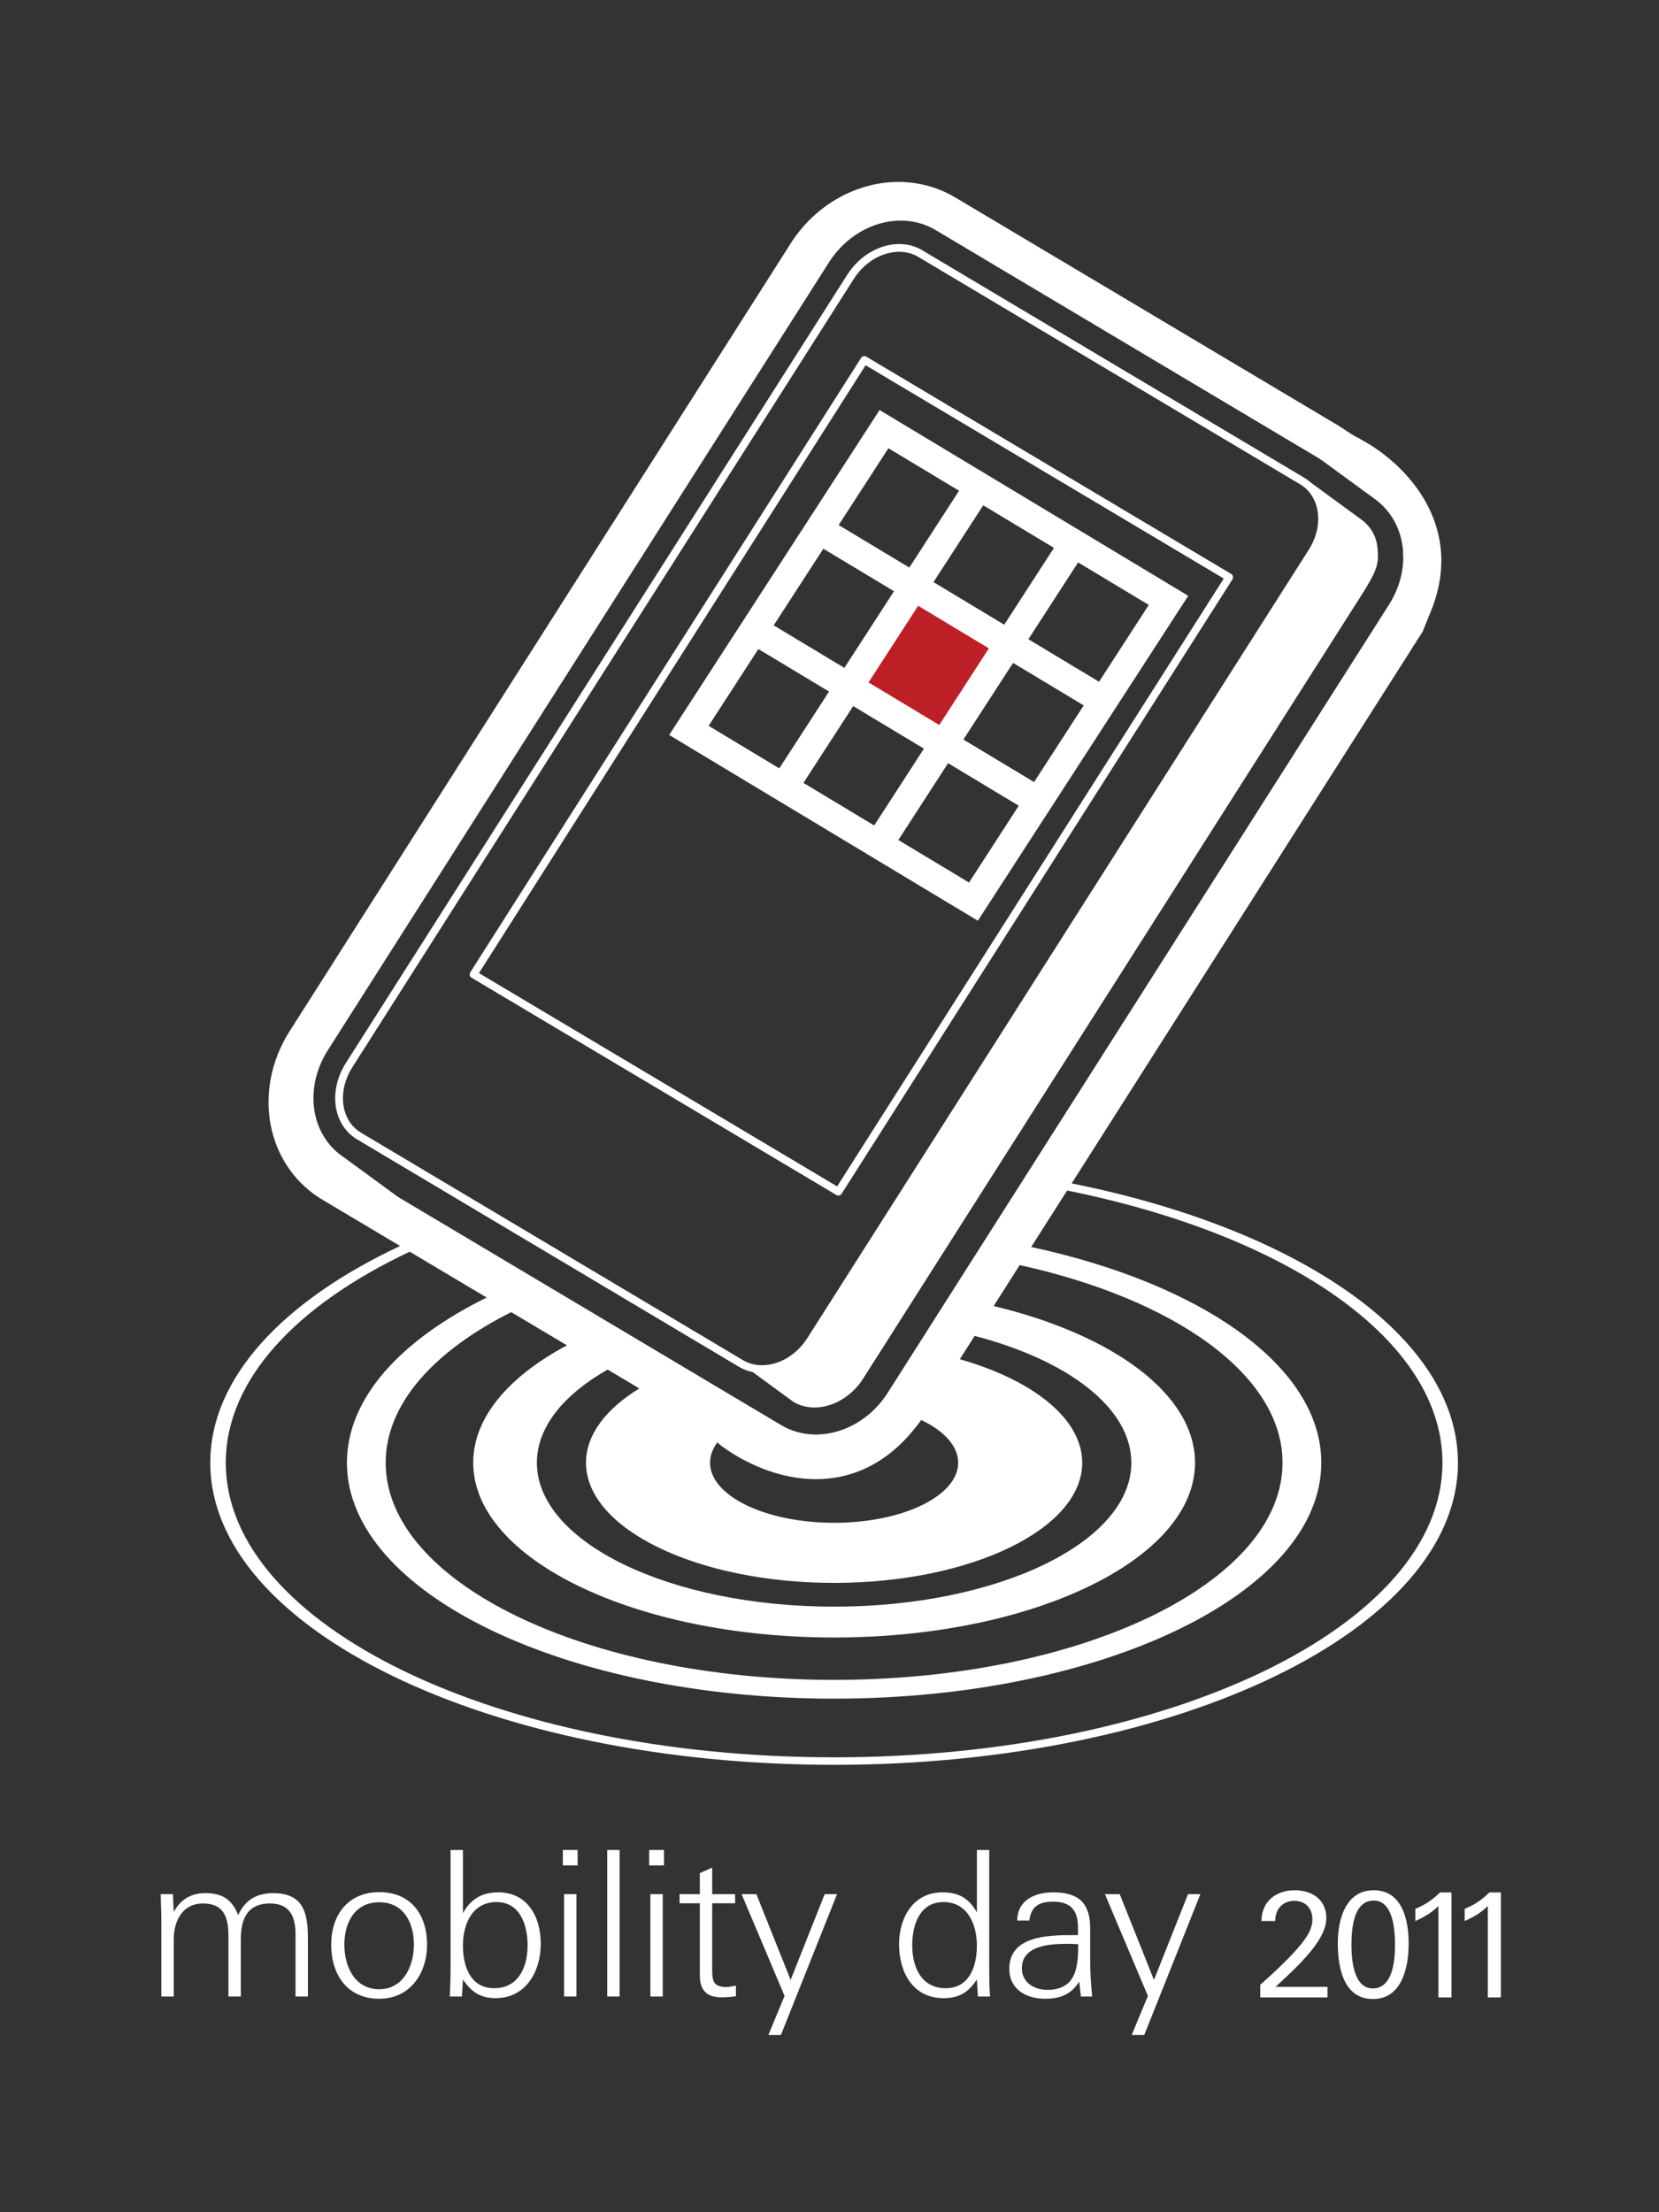 <?xml version="1.0" encoding="utf-8"?>
<!-- Generator: Adobe Illustrator 14.0.0, SVG Export Plug-In  -->
<!DOCTYPE svg PUBLIC "-//W3C//DTD SVG 1.1//EN" "http://www.w3.org/Graphics/SVG/1.1/DTD/svg11.dtd">
<svg version="1.1"
	 xmlns="http://www.w3.org/2000/svg" xmlns:xlink="http://www.w3.org/1999/xlink" xmlns:a="http://ns.adobe.com/AdobeSVGViewerExtensions/3.0/"
	 x="0px" y="0px" width="300px" height="400px" viewBox="-29.069 -32.897 300 400" enable-background="new -29.069 -32.897 300 400"
	 xml:space="preserve">
<rect x="-29.069" y="-32.897" width="300" height="400" fill="#333333" stroke="none"/>
<defs>
</defs>
<path fill="#FFFFFF" d="M24.373,328.103v-11.179c0-3.188-0.952-5.645-4.618-5.645c-4.178,0-5.277,2.896-5.277,6.524v10.299h-2.236
	v-10.922c0-3.262-0.733-5.901-4.582-5.901c-3.775,0-5.314,3.188-5.314,6.524v10.299H0.11v-14.074c0-1.466-0.11-2.969-0.11-4.436
	h2.199l0.146,3.227c1.246-2.273,3.115-3.409,5.718-3.409c3.042,0,4.801,1.1,5.938,3.958c1.283-2.748,3.335-3.958,6.341-3.958
	c5.425,0,6.268,3.556,6.268,8.101v10.592H24.373z"/>
<path fill="#FFFFFF" d="M39.508,328.506c-5.791,0-8.687-4.362-8.687-9.786c0-5.352,3.042-9.492,8.687-9.492
	c5.718,0,8.649,4.068,8.649,9.492C48.157,323.925,45.079,328.506,39.508,328.506z M39.508,311.06c-4.435,0-6.304,3.665-6.304,7.66
	c0,3.922,1.832,8.063,6.304,8.063c4.398,0,6.268-4.252,6.268-8.063C45.775,314.761,43.942,311.06,39.508,311.06z"/>
<path fill="#FFFFFF" d="M60.544,328.396c-2.749,0-4.398-1.136-5.9-3.371l-0.184,3.078h-2.199c0.11-1.832,0.146-3.701,0.146-5.534
	v-20.965h2.236v11.435c1.393-2.564,3.445-3.774,6.377-3.774c5.352,0,7.697,4.472,7.697,9.31
	C68.718,323.558,66.042,328.396,60.544,328.396z M60.728,311.022c-4.435,0-6.084,4.032-6.084,7.881c0,3.665,1.319,7.696,5.644,7.696
	c4.472,0,6.048-3.921,6.048-7.771C66.335,315.237,65.016,311.022,60.728,311.022z"/>
<path fill="#FFFFFF" d="M72.711,304.39v-2.786h2.675v2.786H72.711z M72.931,328.103v-18.51h2.235v18.51H72.931z"/>
<path fill="#FFFFFF" d="M80.736,328.103v-26.499h2.235v26.499H80.736z"/>
<path fill="#FFFFFF" d="M88.322,304.39v-2.786h2.675v2.786H88.322z M88.542,328.103v-18.51h2.235v18.51H88.542z"/>
<path fill="#FFFFFF" d="M101.405,328.249c-2.676,0-3.922-1.283-3.922-3.958v-13.048h-3.665v-1.65h3.665v-3.811l2.236-0.99v4.801
	h4.142v1.65H99.72v12.059c0,2.088,0.293,3.078,2.602,3.078c0.587,0,1.137-0.184,1.687-0.22v1.905
	C103.128,328.176,102.285,328.249,101.405,328.249z"/>
<path fill="#FFFFFF" d="M112.143,335.066h-2.272l2.933-7.073l-7.771-18.4h2.676l6.194,15.504l6.157-15.504h2.235L112.143,335.066z"
	/>
<path fill="#FFFFFF" d="M147.767,328.103l-0.184-3.078c-1.576,2.346-3.188,3.371-6.048,3.371c-5.57,0-8.026-4.729-8.026-9.749
	c0-4.765,2.529-9.383,7.844-9.383c2.932,0,4.801,1.063,6.23,3.628v-11.288h2.235v20.965c0,1.833,0,3.702,0.147,5.534H147.767z
	 M141.535,311.022c-4.324,0-5.644,4.179-5.644,7.807c0,3.85,1.575,7.771,6.047,7.771c4.325,0,5.645-4.031,5.645-7.696
	C147.583,315.091,145.934,311.022,141.535,311.022z"/>
<path fill="#FFFFFF" d="M166.384,328.103c-0.074-0.88-0.184-1.796-0.294-2.676c-1.539,2.346-3.445,3.079-6.193,3.079
	c-3.372,0-6.451-1.687-6.451-5.425c0-5.9,6.891-6.084,11.436-6.084h0.953c0.036-0.439,0.036-0.843,0.036-1.283
	c0-3.151-1.246-4.764-4.508-4.764c-2.383,0-3.995,0.77-4.288,3.408h-2.199c0.036-3.702,3.225-5.095,6.487-5.095
	c4.581,0,6.707,1.905,6.707,6.487v5.498c0,2.309,0.11,4.545,0.366,6.854H166.384z M164.074,318.573
	c-3.079,0-8.356,0.184-8.356,4.435c0,2.565,2.235,3.886,4.581,3.886c5.278,0,5.608-4.179,5.608-8.247
	C165.284,318.61,164.697,318.573,164.074,318.573z"/>
<path fill="#FFFFFF" d="M177.846,335.066h-2.272l2.933-7.073l-7.771-18.4h2.676l6.194,15.504l6.157-15.504h2.235L177.846,335.066z"
	/>
<path fill="#FFFFFF" d="M204.287,323.827c0.997-0.945,2.021-1.995,2.993-3.098c1.917-2.18,3.493-4.596,3.493-6.803
	c0-3.439-2.705-5.041-5.699-5.041c-3.282,0-5.987,1.891-6.04,5.566h2.495c0-2.205,1.392-3.65,3.467-3.65
	c1.917,0,3.256,1.287,3.256,3.336c0,0.787-0.184,1.471-0.499,2.18c-1.365,2.889-6.46,7.457-8.929,9.664v2.284h12.159v-1.917h-9.375
	C201.608,326.349,203.315,324.747,204.287,323.827z"/>
<path fill="#FFFFFF" d="M219.332,308.886c-5.068,0-6.486,5.277-6.486,9.559c0,4.385,1.024,10.11,6.355,10.11
	c5.226,0,6.46-5.673,6.46-10.032C225.661,314.19,224.479,308.886,219.332,308.886z M219.175,326.638c-3.467,0-3.86-5.174-3.86-7.852
	c0-2.836,0.341-8.036,4.018-8.036c3.545,0,3.86,5.331,3.86,8.062C223.192,321.622,222.772,326.638,219.175,326.638z"/>
<path fill="#FFFFFF" d="M226.867,312.247v2.205c1.549-0.682,2.968-1.522,4.175-2.704v16.518h2.364v-18.986h-2.075
	C229.966,310.618,228.627,311.538,226.867,312.247z"/>
<path fill="#FFFFFF" d="M240.259,309.279c-1.365,1.339-2.704,2.259-4.464,2.968v2.205c1.549-0.682,2.968-1.522,4.175-2.704v16.518
	h2.364v-18.986H240.259z"/>
<polygon fill="#BC2026" points="141.922,102.892 121.369,91.311 135.903,72.628 156.456,84.209 "/>
<path fill="#FFFFFF" d="M164.718,181.081l63.484-99.795c0.594-1.489,1.193-2.975,1.799-4.459c5.759-15.615-5.68-26.316-12.69-30.098
	c-0.318-0.172-0.671-0.48-1.015-0.553c-1.199-0.646-2.393-1.549-3.574-2.252L143.648,2.792c-0.664-0.393-1.321-0.734-1.985-1.033
	c-1.332-0.6-2.719-1.047-4.141-1.341c-8.871-1.831-18.351,2.452-23.583,10.659L23.263,153.622
	c-3.437,5.414-4.598,11.901-3.188,17.811c1.283,5.375,4.542,9.851,9.175,12.605l14.028,8.354
	c-21.154,9.935-34.324,23.833-34.324,39.195c0,30.117,50.607,54.621,112.811,54.621c62.203,0,112.81-24.504,112.81-54.621
	C234.575,208.828,205.677,189.279,164.718,181.081z M43.103,183.641c-0.133-0.079-0.263-0.165-0.388-0.257l-9.5-6.953
	c-0.002-0.001-0.004-0.004-0.006-0.005c-2.607-1.69-4.46-4.328-5.218-7.496c-0.931-3.893-0.132-8.224,2.192-11.884l90.67-142.535
	c2.959-4.639,7.92-7.518,12.95-7.518c1.795,0,3.51,0.362,5.098,1.076c0.405,0.181,0.817,0.395,1.213,0.629L209.2,49.836
	c0.298,0.177,0.58,0.372,0.859,0.573c0.022,0.016,0.048,0.025,0.07,0.041v0c0.003,0.002,0.006,0.004,0.01,0.007
	c0,0,0.001,0,0.002,0.001c0.004,0.002,0.006,0.005,0.01,0.007l4.548,3.327l4.946,3.618c0.068,0.051,0.118,0.09,0.176,0.134
	l0.01,0.007c0.044,0.032,0.087,0.065,0.13,0.099c0.003,0.002,0.005,0.004,0.008,0.006c0.006,0.005,0.014,0.011,0.02,0.015
	c0.005,0.004,0.008,0.009,0.013,0.012c0.215,0.17,0.421,0.344,0.621,0.525c0.003,0.002,0.005,0.006,0.008,0.009
	c0.004,0.003,0.009,0.007,0.013,0.011c0.005,0.005,0.011,0.008,0.016,0.013c0.184,0.169,0.361,0.347,0.531,0.526
	c0.008,0.008,0.018,0.014,0.025,0.022s0.015,0.017,0.022,0.024c0.007,0.008,0.015,0.015,0.021,0.022
	c0.007,0.007,0.011,0.015,0.018,0.022c0.06,0.063,0.115,0.13,0.173,0.195c0.043,0.048,0.086,0.095,0.128,0.143
	c0.068,0.078,0.142,0.153,0.207,0.232c0.166,0.201,0.324,0.409,0.476,0.619c0.005,0.007,0.012,0.013,0.017,0.02
	c0.004,0.005,0.007,0.011,0.011,0.016c0.001,0.001,0.001,0.001,0.002,0.002s0.001,0.002,0.002,0.003
	c0.147,0.207,0.289,0.417,0.425,0.634c0.002,0.003,0.003,0.006,0.005,0.009s0.004,0.005,0.006,0.008
	c0.148,0.236,0.286,0.477,0.418,0.723c0.004,0.006,0.005,0.014,0.009,0.02c0.002,0.004,0.006,0.007,0.008,0.012
	c0.128,0.244,0.249,0.49,0.362,0.745c0.002,0.003,0.004,0.005,0.005,0.008c0.11,0.249,0.213,0.505,0.308,0.764
	c0.006,0.016,0.015,0.03,0.021,0.045c0.004,0.011,0.007,0.022,0.011,0.033c0.003,0.009,0.008,0.018,0.011,0.026
	c0.004,0.011,0.005,0.022,0.009,0.034c0.099,0.273,0.19,0.549,0.272,0.832c0.001,0.003,0.001,0.007,0.002,0.011
	s0.003,0.006,0.004,0.01c0.096,0.336,0.176,0.677,0.248,1.026c0.001,0.006,0.001,0.012,0.002,0.018
	c0.001,0.003,0.002,0.006,0.003,0.009c0.083,0.417,0.146,0.841,0.192,1.271c0,0.005,0,0.009,0,0.014
	c0.001,0.006,0.003,0.011,0.004,0.017c0.029,0.295,0.022,0.592,0.034,0.89c0.001,0.024,0.002,0.049,0.003,0.073
	c0.003,0.084,0.008,0.167,0.01,0.251c0.02,0.199,0.028,0.4,0.023,0.603c0,0,0,0,0,0c0,0.001,0,0.001,0,0.002
	c0,0.001,0,0.003,0,0.005c-0.036,1.489-0.297,2.985-0.773,4.444c-0.002,0.007-0.003,0.013-0.005,0.02
	c-0.132,0.403-0.288,0.806-0.456,1.207c-0.014,0.034-0.028,0.067-0.042,0.101c-0.061,0.142-0.116,0.284-0.181,0.425
	c-0.001,0.002-0.001,0.004-0.002,0.005c-0.082,0.179-0.181,0.355-0.27,0.534c-0.067,0.134-0.132,0.268-0.203,0.4
	c-0.037,0.071-0.068,0.143-0.107,0.213c-0.001,0.001-0.002,0.002-0.002,0.003c-0.002,0.002-0.003,0.005-0.004,0.008
	c-0.167,0.298-0.342,0.593-0.528,0.887c-0.001,0.001-0.002,0.002-0.003,0.003v0l-90.668,142.53c0,0.001-0.001,0.002-0.002,0.003
	c-0.004,0.006-0.008,0.012-0.012,0.019c-0.002,0.003-0.004,0.007-0.006,0.01c-0.023,0.038-0.051,0.072-0.074,0.11
	c-0.008,0.011-0.014,0.025-0.021,0.036c-0.006,0.007-0.013,0.013-0.018,0.021c-0.092,0.14-0.188,0.277-0.283,0.414
	c-0.057,0.081-0.109,0.167-0.168,0.247c-0.004,0.005-0.006,0.009-0.01,0.014c-0.004,0.006-0.01,0.011-0.015,0.018
	c-0.169,0.232-0.342,0.46-0.521,0.68c-0.002,0.002-0.002,0.004-0.004,0.006c-0.002,0.003-0.005,0.006-0.007,0.008
	c-0.003,0.003-0.005,0.007-0.007,0.01c-0.004,0.004-0.008,0.008-0.012,0.012c-0.006,0.008-0.012,0.015-0.019,0.022
	c-0.041,0.051-0.085,0.099-0.126,0.148c-0.124,0.149-0.248,0.299-0.375,0.441c-0.002,0.002-0.004,0.004-0.005,0.006
	c-0.003,0.003-0.006,0.006-0.009,0.009c-0.004,0.004-0.007,0.009-0.01,0.013c-0.002,0.002-0.005,0.004-0.007,0.006
	c-0.036,0.04-0.073,0.077-0.11,0.117c-0.039,0.043-0.078,0.085-0.119,0.127c-0.099,0.106-0.197,0.216-0.299,0.319
	c-0.004,0.004-0.009,0.007-0.013,0.011c-0.009,0.009-0.015,0.018-0.023,0.026c-0.073,0.073-0.15,0.143-0.224,0.215
	c-0.049,0.047-0.097,0.093-0.146,0.139c-0.06,0.058-0.118,0.117-0.181,0.173c-0.009,0.009-0.016,0.018-0.025,0.026
	c-0.12,0.109-0.244,0.213-0.365,0.318c-0.043,0.037-0.085,0.075-0.129,0.112c-0.02,0.017-0.039,0.035-0.059,0.052
	c-0.01,0.009-0.02,0.019-0.029,0.027c-0.009,0.008-0.019,0.015-0.027,0.021c-0.006,0.005-0.012,0.011-0.018,0.016
	c-0.004,0.003-0.008,0.005-0.012,0.008c-0.186,0.153-0.375,0.304-0.564,0.449c-0.006,0.005-0.012,0.007-0.018,0.012
	s-0.012,0.011-0.019,0.016c-0.217,0.163-0.438,0.32-0.659,0.472c-0.007,0.005-0.015,0.008-0.021,0.013
	c-0.006,0.004-0.012,0.01-0.018,0.014c-0.027,0.018-0.054,0.033-0.08,0.051c-0.007,0.004-0.014,0.008-0.021,0.013
	c-0.192,0.126-0.384,0.25-0.579,0.368c-0.004,0.002-0.008,0.005-0.012,0.008c-0.047,0.028-0.094,0.052-0.141,0.079
	c-0.092,0.055-0.187,0.105-0.279,0.158c-0.14,0.078-0.277,0.161-0.418,0.234c-0.003,0.002-0.008,0.003-0.011,0.005
	c-0.05,0.026-0.101,0.048-0.149,0.072c-0.085,0.043-0.171,0.083-0.256,0.124c-0.145,0.07-0.288,0.144-0.434,0.21
	c-0.01,0.005-0.021,0.008-0.033,0.013c-0.008,0.004-0.015,0.009-0.023,0.013c-0.041,0.019-0.084,0.032-0.127,0.051
	c-0.211,0.091-0.427,0.173-0.642,0.255c-0.101,0.037-0.198,0.082-0.299,0.118c-0.007,0.002-0.013,0.003-0.02,0.005
	c-0.005,0.002-0.009,0.003-0.015,0.005c-0.008,0.003-0.016,0.008-0.025,0.011c-0.037,0.013-0.07,0.02-0.109,0.032
	c-0.387,0.132-0.779,0.244-1.174,0.342c0,0.001,0,0.001,0,0.001c-0.026,0.007-0.051,0.018-0.077,0.024
	c-0.007,0.002-0.015,0.002-0.021,0.004c-0.008,0.002-0.016,0.005-0.023,0.007c-0.025,0.006-0.052,0.008-0.077,0.014
	c-0.472,0.11-0.948,0.198-1.427,0.259c-0.066,0.008-0.131,0.014-0.197,0.021c-0.495,0.056-0.992,0.092-1.49,0.092
	c-0.001,0-0.003,0-0.004,0s-0.002,0-0.003,0c-1.765,0-3.452-0.354-5.018-1.047c-0.024-0.011-0.049-0.018-0.073-0.028h0
	c-0.001-0.001-0.003-0.001-0.004-0.002c-0.394-0.176-0.803-0.389-1.2-0.625c-0.005-0.003-0.011-0.005-0.016-0.008L43.103,183.641z
	 M121.765,253.312c24.74,0,44.867-9.745,44.867-21.726c0-7.964-8.901-14.937-22.135-18.718l2.682-4.216
	c16.865,4.391,28.333,13.013,28.333,22.934c0,14.373-24.062,26.024-53.748,26.024s-53.747-11.651-53.747-26.024
	c0-6.427,4.821-12.305,12.794-16.845l5.731,3.412c-6.031,3.699-9.644,8.364-9.644,13.433
	C76.898,243.566,97.026,253.312,121.765,253.312z M99.332,231.586c0-1.296,0.471-2.538,1.33-3.689
	c0.17,0.171,0.345,0.339,0.539,0.491c0.71,0.562,5.605,4.264,12.308,5.65c2.5,0.515,5.257,0.709,8.136,0.295
	c5.723-0.824,10.815-3.981,14.832-9.111c0.239-0.282,0.467-0.574,0.682-0.879c0.064-0.085,0.132-0.161,0.194-0.249
	c0.026-0.035,0.04-0.079,0.066-0.114c0.027-0.044,0.06-0.085,0.09-0.129c4.129,1.97,6.689,4.707,6.689,7.735
	c0,5.998-10.043,10.862-22.433,10.862S99.332,237.584,99.332,231.586z M56.501,231.586c0,17.426,29.277,31.6,65.263,31.6
	c35.988,0,65.264-14.174,65.264-31.6c0-12.411-14.859-23.169-36.412-28.335l4.709-7.404c28.031,6.182,47.527,19.854,47.527,35.739
	c0,21.684-36.303,39.263-81.087,39.263s-81.089-17.579-81.089-39.263c0-10.576,8.653-20.168,22.699-27.228l10.08,6.002
	C62.926,215.974,56.501,223.424,56.501,231.586z M121.765,284.85c-60.757,0-110.007-23.849-110.007-53.263
	c0-14.963,12.747-28.482,33.262-38.158l13.917,8.287c-15.62,7.701-25.271,18.25-25.271,29.87c0,23.521,39.521,42.658,88.099,42.658
	s88.098-19.137,88.098-42.658c0-17.382-21.587-32.367-52.459-39.007l6.493-10.209c39.848,8.008,67.874,27.026,67.874,49.217
	C231.771,261.001,182.522,284.85,121.765,284.85z"/>
<path fill="#FFFFFF" d="M115.133,220.962c0.224,0.101,0.453,0.186,0.684,0.262c0.079,0.026,0.159,0.047,0.239,0.07
	c0.157,0.046,0.314,0.088,0.473,0.123c0.09,0.021,0.181,0.038,0.271,0.055c0.158,0.029,0.317,0.052,0.477,0.071
	c0.085,0.01,0.171,0.021,0.257,0.029c0.194,0.017,0.389,0.024,0.585,0.026c0.051,0.001,0.102,0.005,0.153,0.005
	c0.249-0.002,0.498-0.015,0.748-0.039c0.063-0.006,0.127-0.017,0.19-0.024c0.186-0.022,0.373-0.049,0.559-0.082
	c0.091-0.017,0.182-0.037,0.273-0.057c0.084-0.018,0.169-0.031,0.253-0.052c0.054-0.013,0.106-0.033,0.159-0.048
	c0.193-0.05,0.384-0.108,0.576-0.171c0.064-0.021,0.129-0.035,0.193-0.058c0.042-0.015,0.082-0.033,0.123-0.049
	c0.125-0.046,0.25-0.097,0.375-0.147c0.079-0.033,0.16-0.06,0.239-0.095c0.064-0.028,0.127-0.062,0.191-0.092
	c0.08-0.038,0.161-0.076,0.242-0.116c0.063-0.031,0.129-0.06,0.191-0.092c0.139-0.073,0.276-0.152,0.413-0.23
	c0.025-0.015,0.051-0.028,0.076-0.043c0.022-0.014,0.047-0.025,0.069-0.039c0.172-0.104,0.342-0.211,0.512-0.326
	c0.035-0.024,0.071-0.052,0.107-0.077s0.072-0.051,0.107-0.076c0.088-0.062,0.175-0.122,0.262-0.187
	c0.117-0.09,0.236-0.186,0.354-0.281c0.02-0.017,0.039-0.031,0.059-0.048c0.014-0.01,0.025-0.019,0.038-0.029
	c0.146-0.121,0.286-0.247,0.429-0.376c0.049-0.045,0.096-0.093,0.143-0.138c0.041-0.039,0.082-0.078,0.122-0.118
	c0.05-0.048,0.1-0.094,0.149-0.144c0.138-0.139,0.271-0.282,0.401-0.426c0.136-0.154,0.267-0.308,0.396-0.467
	c0.064-0.078,0.123-0.161,0.184-0.241c0.037-0.047,0.074-0.095,0.109-0.144c0.032-0.043,0.066-0.083,0.098-0.127
	c0.137-0.188,0.27-0.383,0.397-0.581c0.005-0.008,0.011-0.019,0.017-0.027l90.669-142.531c0.135-0.214,0.263-0.428,0.384-0.645
	c0.881-1.577,1.801-2.932,2.016-4.863v-0.715c0.029-2.719-0.679-4.57-2.625-6.291l-9.502-6.951l-0.002,0.002
	c-0.367-0.33-0.764-0.628-1.191-0.883L137.69,12.345c-0.256-0.152-0.52-0.288-0.787-0.409c-1.041-0.468-2.176-0.706-3.371-0.706
	c-3.609,0-7.212,2.134-9.402,5.569L33.46,159.332c-1.717,2.704-2.318,5.856-1.651,8.648c0.529,2.212,1.833,4.034,3.672,5.126
	l69.071,41.131c0.258,0.154,0.523,0.291,0.792,0.411c0.539,0.242,1.103,0.42,1.687,0.538l7.382,5.399
	C114.648,220.726,114.888,220.85,115.133,220.962z M105.916,213.368c-0.221-0.098-0.436-0.209-0.646-0.335l-69.072-41.132
	c-1.533-0.911-2.579-2.379-3.025-4.248c-0.58-2.426-0.044-5.185,1.47-7.57l90.67-142.531c1.934-3.035,5.084-4.92,8.219-4.92
	c0.996,0,1.937,0.196,2.796,0.582c0.22,0.099,0.437,0.211,0.646,0.336l69.083,41.136c1.51,0.898,2.582,2.409,3.021,4.253
	c0.576,2.426,0.037,5.182-1.479,7.56L116.934,209.03c-1.936,3.036-5.084,4.922-8.216,4.922
	C107.722,213.952,106.78,213.756,105.916,213.368z"/>
<path fill="#FFFFFF" d="M122.532,183.272c0.232,0,0.459-0.115,0.592-0.324l70.672-111.092c0.103-0.16,0.135-0.354,0.092-0.539
	c-0.045-0.185-0.161-0.343-0.324-0.44l-65.971-39.285c-0.326-0.194-0.746-0.094-0.95,0.226L55.971,142.91
	c-0.102,0.16-0.135,0.354-0.091,0.539c0.044,0.185,0.161,0.343,0.323,0.44l65.971,39.286
	C122.286,183.241,122.411,183.272,122.532,183.272z M127.46,33.146l64.766,38.567l-69.918,109.908l-64.766-38.568L127.46,33.146z"/>
<path fill="#FFFFFF" d="M185.804,74.834l-55.817-33.591L91.936,99.995l55.819,33.589L185.804,74.834z M157.924,108.511
	l-12.778-7.689l8.977-13.86l12.778,7.689L157.924,108.511z M140.778,98.193l-12.792-7.697l8.977-13.86l12.792,7.698L140.778,98.193z
	 M178.665,76.485l-8.994,13.888l-12.777-7.689l8.995-13.888L178.665,76.485z M161.521,66.167l-8.994,13.888l-12.793-7.698
	l8.995-13.888L161.521,66.167z M131.583,48.15l12.777,7.689l-8.994,13.889l-12.778-7.689L131.583,48.15z M119.817,66.318
	l12.778,7.689l-8.977,13.86l-12.778-7.689L119.817,66.318z M99.074,98.344l8.994-13.887l12.779,7.689l-8.994,13.888L99.074,98.344z
	 M116.221,108.663l8.995-13.888l12.791,7.697l-8.994,13.888L116.221,108.663z M133.38,118.988l8.995-13.888l12.778,7.689
	l-8.995,13.888L133.38,118.988z"/>
</svg>
